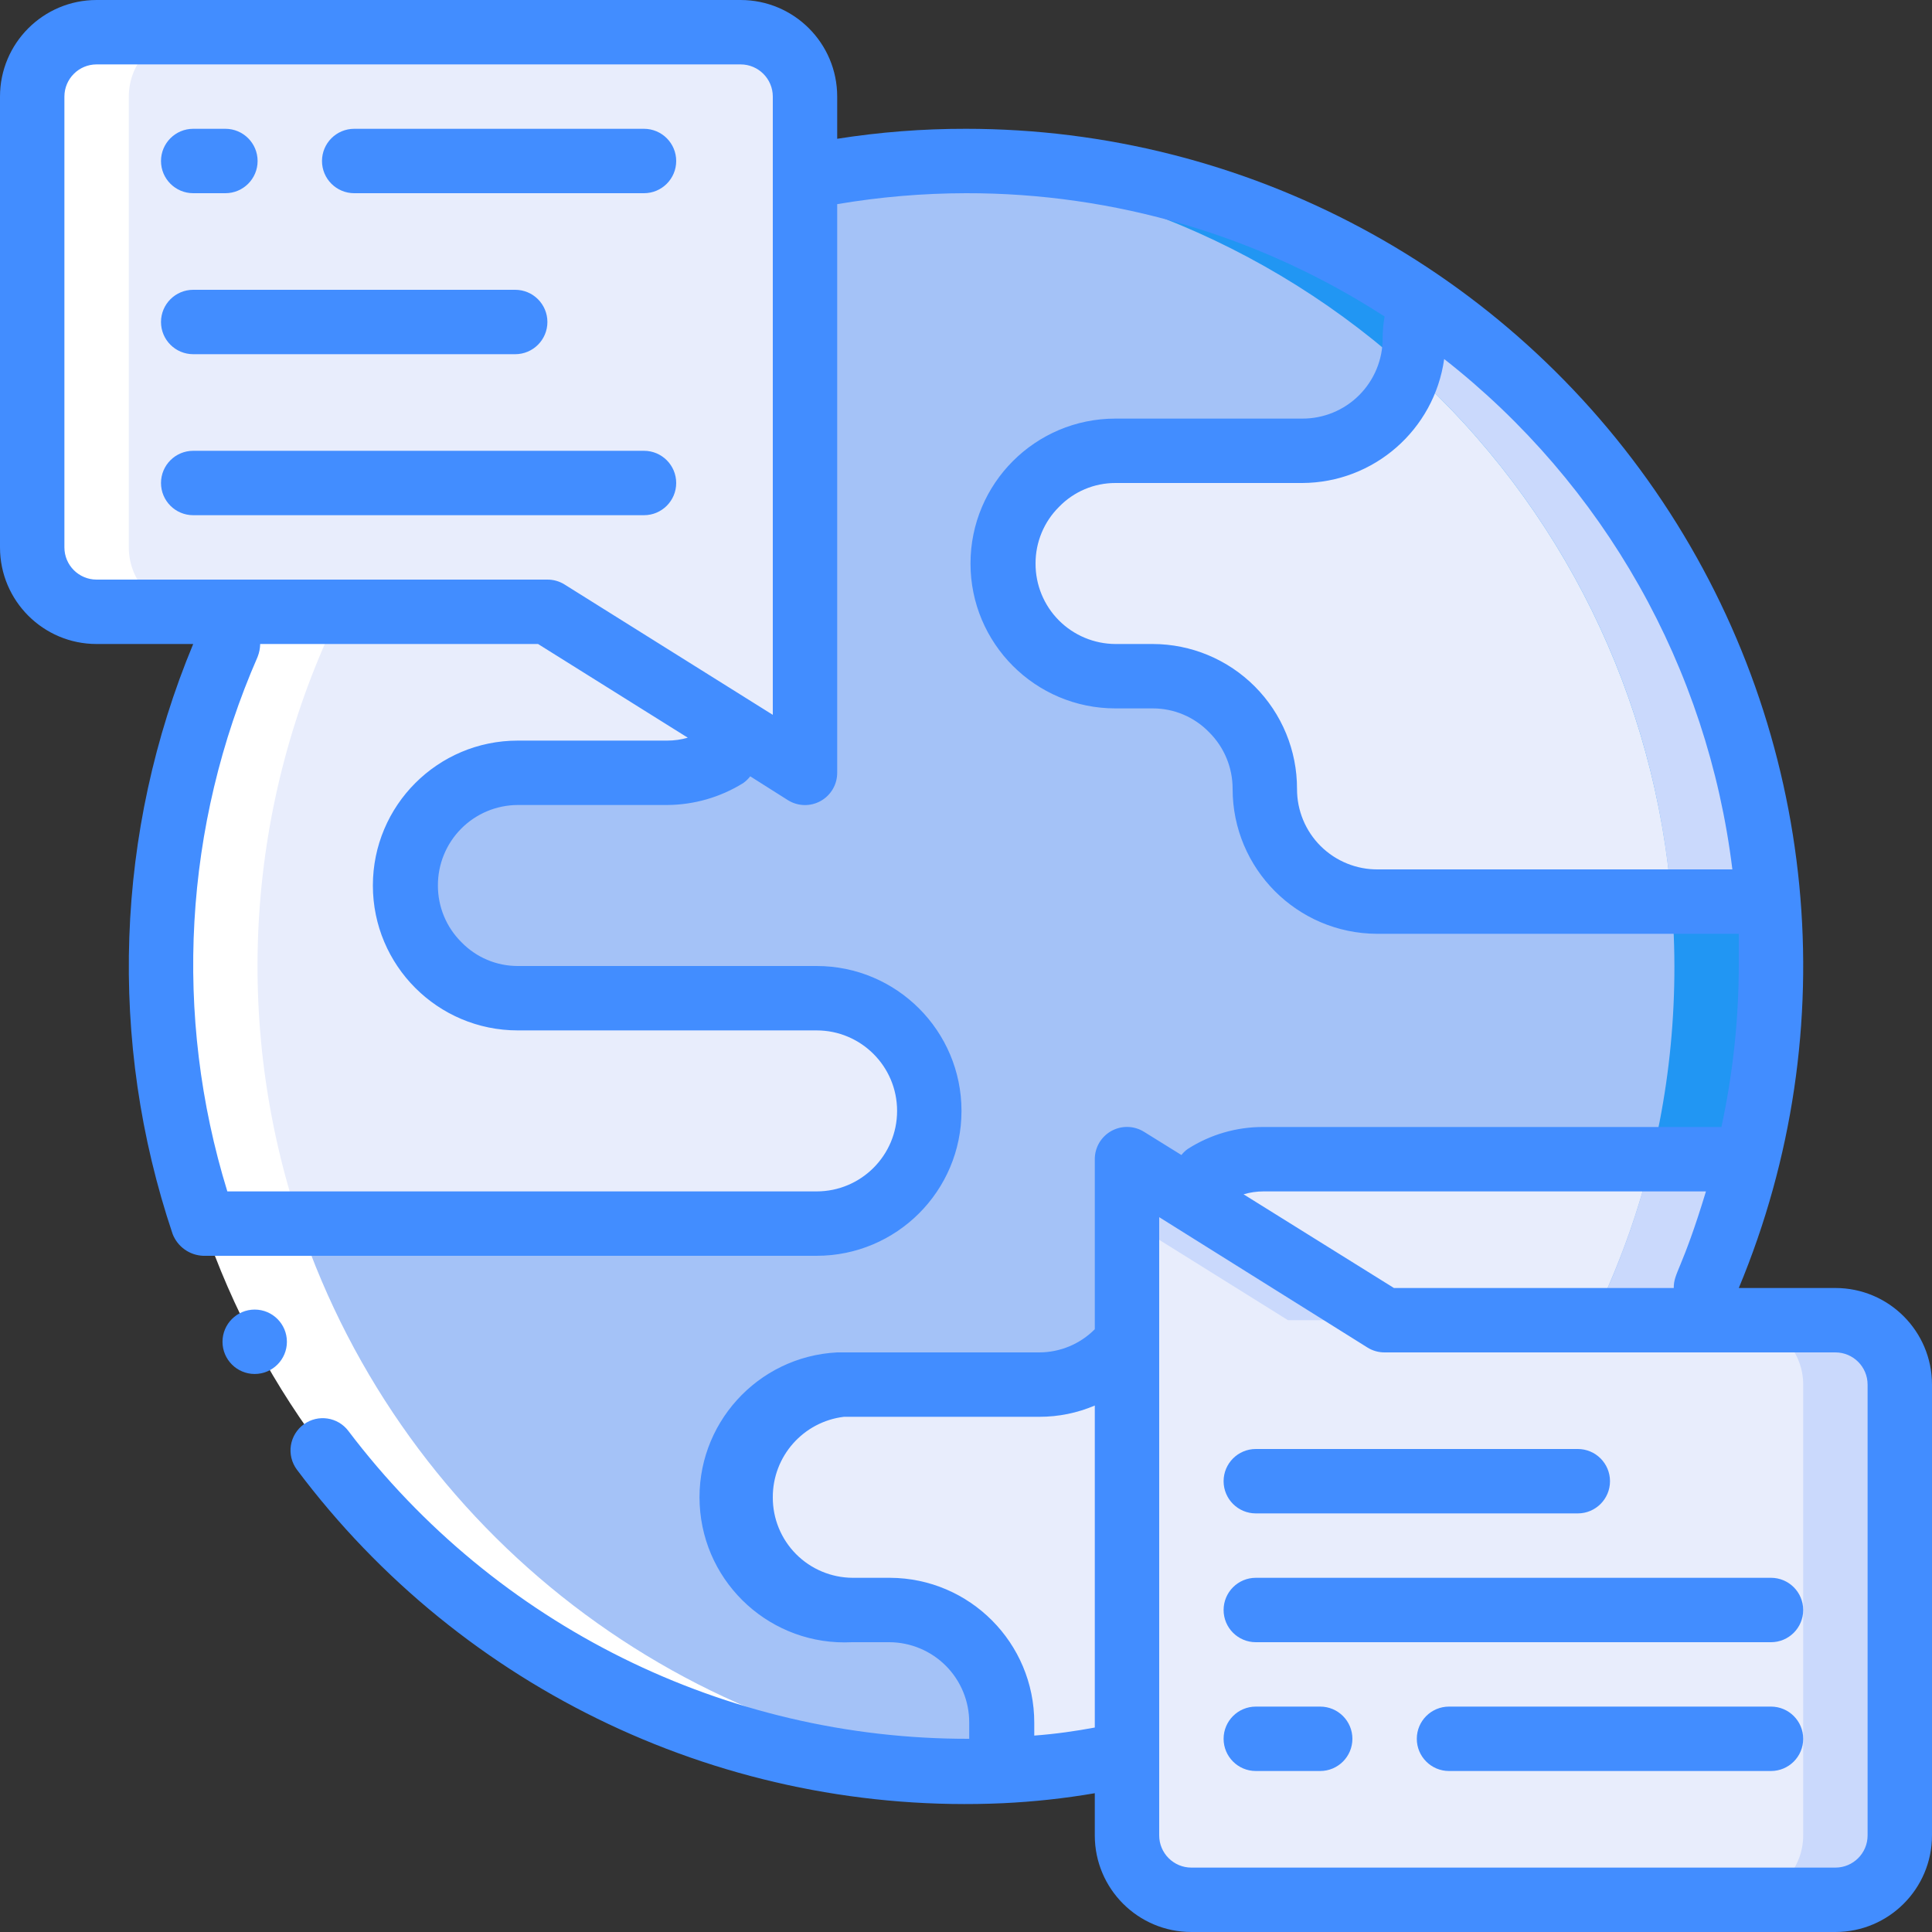 <?xml version="1.0"?>
<svg xmlns="http://www.w3.org/2000/svg" xmlns:xlink="http://www.w3.org/1999/xlink" xmlns:svgjs="http://svgjs.com/svgjs" version="1.1" width="512" height="512" x="0" y="0" viewBox="0 0 60 60" style="enable-background:new 0 0 512 512" xml:space="preserve" class=""><rect x="0" y="0" width="60" height="60" fill="#333333" stroke="none"/><g><g xmlns="http://www.w3.org/2000/svg" id="038---Global-Language" fill="none"><g id="Layer_3" transform="translate(1 1)"><path id="Shape" d="m54 29c0 14.88-12.91 26-26.5 25-13.167-.834-23.42-11.756-23.42-24.95s10.253-24.116 23.42-24.95c13.63-1.1 26.5 10.04 26.5 24.9z" fill="#2196f3" data-original="#7facfa" style="" class=""/><path id="Shape" d="m51 29c.024 13.242-10.282 24.206-23.5 25-13.167-.834-23.42-11.756-23.42-24.95s10.253-24.116 23.42-24.95c13.18.792 23.471 11.697 23.5 24.9z" fill="#a4c2f7" data-original="#a4c2f7" style="" class=""/><path id="Shape" d="m53.25 35.06c-2.67 10.736-12.079 18.44-23.13 18.94v-.32c9.847-1.643 17.772-8.987 20.16-18.68 3.11 0 2.62 0 2.97.06z" fill="#cad9fc" data-original="#cad9fc" style="" class=""/><path id="Shape" d="m50.28 35c-2.398 9.682-10.321 17.012-20.16 18.65v-1.15c.005-.926-.359-1.817-1.012-2.474-.653-.657-1.541-1.026-2.468-1.026h-1.16c-1.428.013-2.72-.843-3.265-2.163s-.235-2.838.785-3.837c.654-.648 1.539-1.008 2.46-1h5.8c1.069.013 2.083-.476 2.74-1.32l2.43-5.16c.542-.341 1.17-.521 1.81-.52z" fill="#e8edfc" data-original="#e8edfc" style="" class=""/><path id="Shape" d="m53.91 27h-3c-.491-6.348-3.402-12.266-8.13-16.53.26-.88 0-1.19.33-2.11 6.237 4.257 10.209 11.112 10.8 18.64z" fill="#cad9fc" data-original="#cad9fc" style="" class=""/><g fill="#e8edfc"><path id="Shape" d="m50.91 27h-9.15c-.926 0-1.815-.369-2.468-1.026-.653-.657-1.017-1.547-1.012-2.474 0-1.925-1.555-3.489-3.48-3.5h-1.16c-1.933 0-3.5-1.567-3.5-3.5s1.567-3.5 3.5-3.5h5.8c1.555.003 2.922-1.032 3.34-2.53 4.728 4.264 7.639 10.182 8.13 16.53z" fill="#e8edfc" data-original="#e8edfc" style="" class=""/><path id="Shape" d="m27.84 33.5c.005.926-.359 1.817-1.012 2.474-.653.657-1.541 1.026-2.468 1.026h-19c-2.739-8.113-1.135-17.063 4.25-23.72l11.39.72 2 7c-2.32 2.35-1.37 2-7.92 2-1.933 0-3.5 1.567-3.5 3.5s1.567 3.5 3.5 3.5h9.28c.926-0 1.815.369 2.468 1.026.653.657 1.017 1.547 1.012 2.474z" fill="#e8edfc" data-original="#e8edfc" style="" class=""/><path id="Shape" d="m24 2v21l-8-5h-14c-1.105 0-2-.895-2-2v-14c0-1.105.895-2 2-2h20c1.105 0 2 .895 2 2z" fill="#e8edfc" data-original="#e8edfc" style="" class=""/></g><path id="Shape" d="m58 42v14c0 1.105-.895 2-2 2h-20c-1.105 0-2-.895-2-2v-21l8 5h14c1.105 0 2 .895 2 2z" fill="#cad9fc" data-original="#cad9fc" style="" class=""/><path id="Shape" d="m55 42v14c0 1.105-.895 2-2 2h-17c-1.105 0-2-.895-2-2v-19.12l5 3.12h14c1.105 0 2 .895 2 2z" fill="#e8edfc" data-original="#e8edfc" style="" class=""/></g><g id="Layer_3_copy" fill="#fff" transform="translate(1 1)"><path id="Shape" d="m8.31 37c-2.109-6.249-1.663-13.078 1.24-19h-3c-2.903 5.922-3.349 12.751-1.24 19 3.624 10.664 13.904 17.612 25.15 17-10.142-.666-18.884-7.376-22.15-17z" fill="#ffffff" data-original="#ffffff" style="" class=""/><path id="Shape" d="m3 16v-14c0-1.105.895-2 2-2h-3c-1.105 0-2 .895-2 2v14c0 1.105.895 2 2 2h3c-1.105 0-2-.895-2-2z" fill="#ffffff" data-original="#ffffff" style="" class=""/></g><path id="Shape" d="m10.84 44.44-1.6 1.2c-1.676-2.217-2.986-4.688-3.88-7.32l1.9-.64c.82 2.432 2.029 4.715 3.58 6.76z" fill=""/><g fill="#428dff"><path id="Shape" d="m7.91 42.67c-.552 0-1-.448-1-1s.448-1 1-1 1 .448 1 1-.448 1-1 1z" fill="#428dff" data-original="#428dff" style="" class=""/><path id="Shape" d="m57 40h-3c3.344-8.024 2.455-17.189-2.367-24.422-4.822-7.233-12.94-11.578-21.633-11.578-1.339-.002-2.677.101-4 .31v-1.31c0-1.657-1.343-3-3-3h-20c-1.657 0-3 1.343-3 3v14c0 1.657 1.343 3 3 3h3c-2.425 5.828-2.652 12.337-.64 18.32.152.396.526.664.95.68h19.05c2.485-0 4.5-2.015 4.5-4.5s-2.015-4.5-4.5-4.5h-9.28c-.66.001-1.291-.266-1.75-.74-.469-.465-.732-1.099-.73-1.76-.003-.66.257-1.295.722-1.764.465-.469 1.097-.734 1.758-.736h4.64c.834-.005 1.651-.24 2.36-.68.083-.059.157-.13.22-.21l1.17.74c.309.193.698.203 1.016.026s.515-.512.514-.876v-17.66c1.322-.224 2.66-.338 4-.34 4.613-.008 9.129 1.322 13 3.83-.04.221-.06.445-.06.67.003.664-.26 1.301-.729 1.771s-1.107.732-1.771.729h-5.8c-2.485 0-4.5 2.015-4.5 4.5s2.015 4.5 4.5 4.5h1.16c.66-.001 1.291.266 1.75.74.469.465.732 1.099.73 1.76-0 2.477 2.003 4.489 4.48 4.5h11.24v1c-.004 1.681-.185 3.357-.54 5h-14.22c-.832-.005-1.649.232-2.35.68-.076.053-.143.117-.2.19l-1.16-.72c-.309-.193-.698-.203-1.016-.026s-.515.512-.514.876v5.28c-.455.459-1.074.718-1.72.72h-5.8-.48c-2.485.127-4.397 2.245-4.27 4.73s2.245 4.397 4.73 4.27h1.16c.66.003 1.293.268 1.758.736.465.469.725 1.103.722 1.764v.5c-7.571.017-14.711-3.523-19.28-9.56-.327-.433-.939-.526-1.38-.21-.218.156-.364.394-.406.659-.041.265.026.536.186.751 5.145 6.87 13.356 10.749 21.93 10.36.955-.045 1.907-.148 2.85-.31v1.31c0 1.657 1.343 3 3 3h20c1.657 0 3-1.343 3-3v-14c0-1.657-1.343-3-3-3zm-36.28-17h-4.64c-2.485 0-4.5 2.015-4.5 4.5s2.015 4.5 4.5 4.5h9.28c1.381 0 2.5 1.119 2.5 2.5s-1.119 2.5-2.5 2.5h-18.3c-1.686-5.467-1.353-11.358.94-16.6.05-.127.078-.263.08-.4h8.63l4.65 2.91c-.208.06-.423.09-.64.09zm3.28-.8-6.47-4.05c-.159-.099-.343-.151-.53-.15h-14c-.552 0-1-.448-1-1v-14c0-.552.448-1 1-1h20c.552 0 1 .448 1 1zm16.28 2.3c.003-1.191-.468-2.334-1.308-3.178-.84-.844-1.981-1.32-3.172-1.322h-1.16c-.66-.003-1.293-.268-1.758-.736-.465-.469-.725-1.103-.722-1.764-.002-.661.261-1.295.73-1.76.459-.474 1.09-.741 1.75-.74h5.8c2.223-.008 4.102-1.649 4.41-3.85 4.966 3.888 8.186 9.589 8.95 15.85h-11c-.667.008-1.31-.252-1.784-.722-.474-.47-.739-1.111-.736-1.778zm-1 12.5 13.7-0c-.75 2.47-1 2.51-1 3h-8.69l-4.67-2.91c.201-.06.41-.09.62-.09zm-7.16 16.9v-.4c0-2.477-2.003-4.489-4.48-4.5h-1.16c-.66-.003-1.293-.268-1.758-.736-.465-.469-.725-1.103-.722-1.764-.004-1.273.946-2.348 2.21-2.5h.27 5.8c.591.001 1.176-.118 1.72-.35v10c-.59.11-1.21.2-1.88.25zm25.88 3.1c0 .552-.448 1-1 1h-20c-.552 0-1-.448-1-1v-19.2l6.47 4.05c.159.099.343.151.53.15h14c.552 0 1 .448 1 1z" fill="#428dff" data-original="#428dff" style="" class=""/><path id="Shape" d="m6 6h1c.552 0 1-.448 1-1s-.448-1-1-1h-1c-.552 0-1 .448-1 1s.448 1 1 1z" fill="#428dff" data-original="#428dff" style="" class=""/><path id="Shape" d="m20 4h-9c-.552 0-1 .448-1 1s.448 1 1 1h9c.552 0 1-.448 1-1s-.448-1-1-1z" fill="#428dff" data-original="#428dff" style="" class=""/><path id="Shape" d="m6 11h10c.552 0 1-.448 1-1 0-.552-.448-1-1-1h-10c-.552 0-1 .448-1 1 0 .552.448 1 1 1z" fill="#428dff" data-original="#428dff" style="" class=""/><path id="Shape" d="m20 14h-14c-.552 0-1 .448-1 1s.448 1 1 1h14c.552 0 1-.448 1-1s-.448-1-1-1z" fill="#428dff" data-original="#428dff" style="" class=""/><path id="Shape" d="m55 49h-16c-.552 0-1 .448-1 1s.448 1 1 1h16c.552 0 1-.448 1-1s-.448-1-1-1z" fill="#428dff" data-original="#428dff" style="" class=""/><path id="Shape" d="m41 53h-2c-.552 0-1 .448-1 1s.448 1 1 1h2c.552 0 1-.448 1-1s-.448-1-1-1z" fill="#428dff" data-original="#428dff" style="" class=""/><path id="Shape" d="m55 53h-10c-.552 0-1 .448-1 1s.448 1 1 1h10c.552 0 1-.448 1-1s-.448-1-1-1z" fill="#428dff" data-original="#428dff" style="" class=""/><path id="Shape" d="m39 47h10c.552 0 1-.448 1-1s-.448-1-1-1h-10c-.552 0-1 .448-1 1s.448 1 1 1z" fill="#428dff" data-original="#428dff" style="" class=""/></g></g></g></svg>
